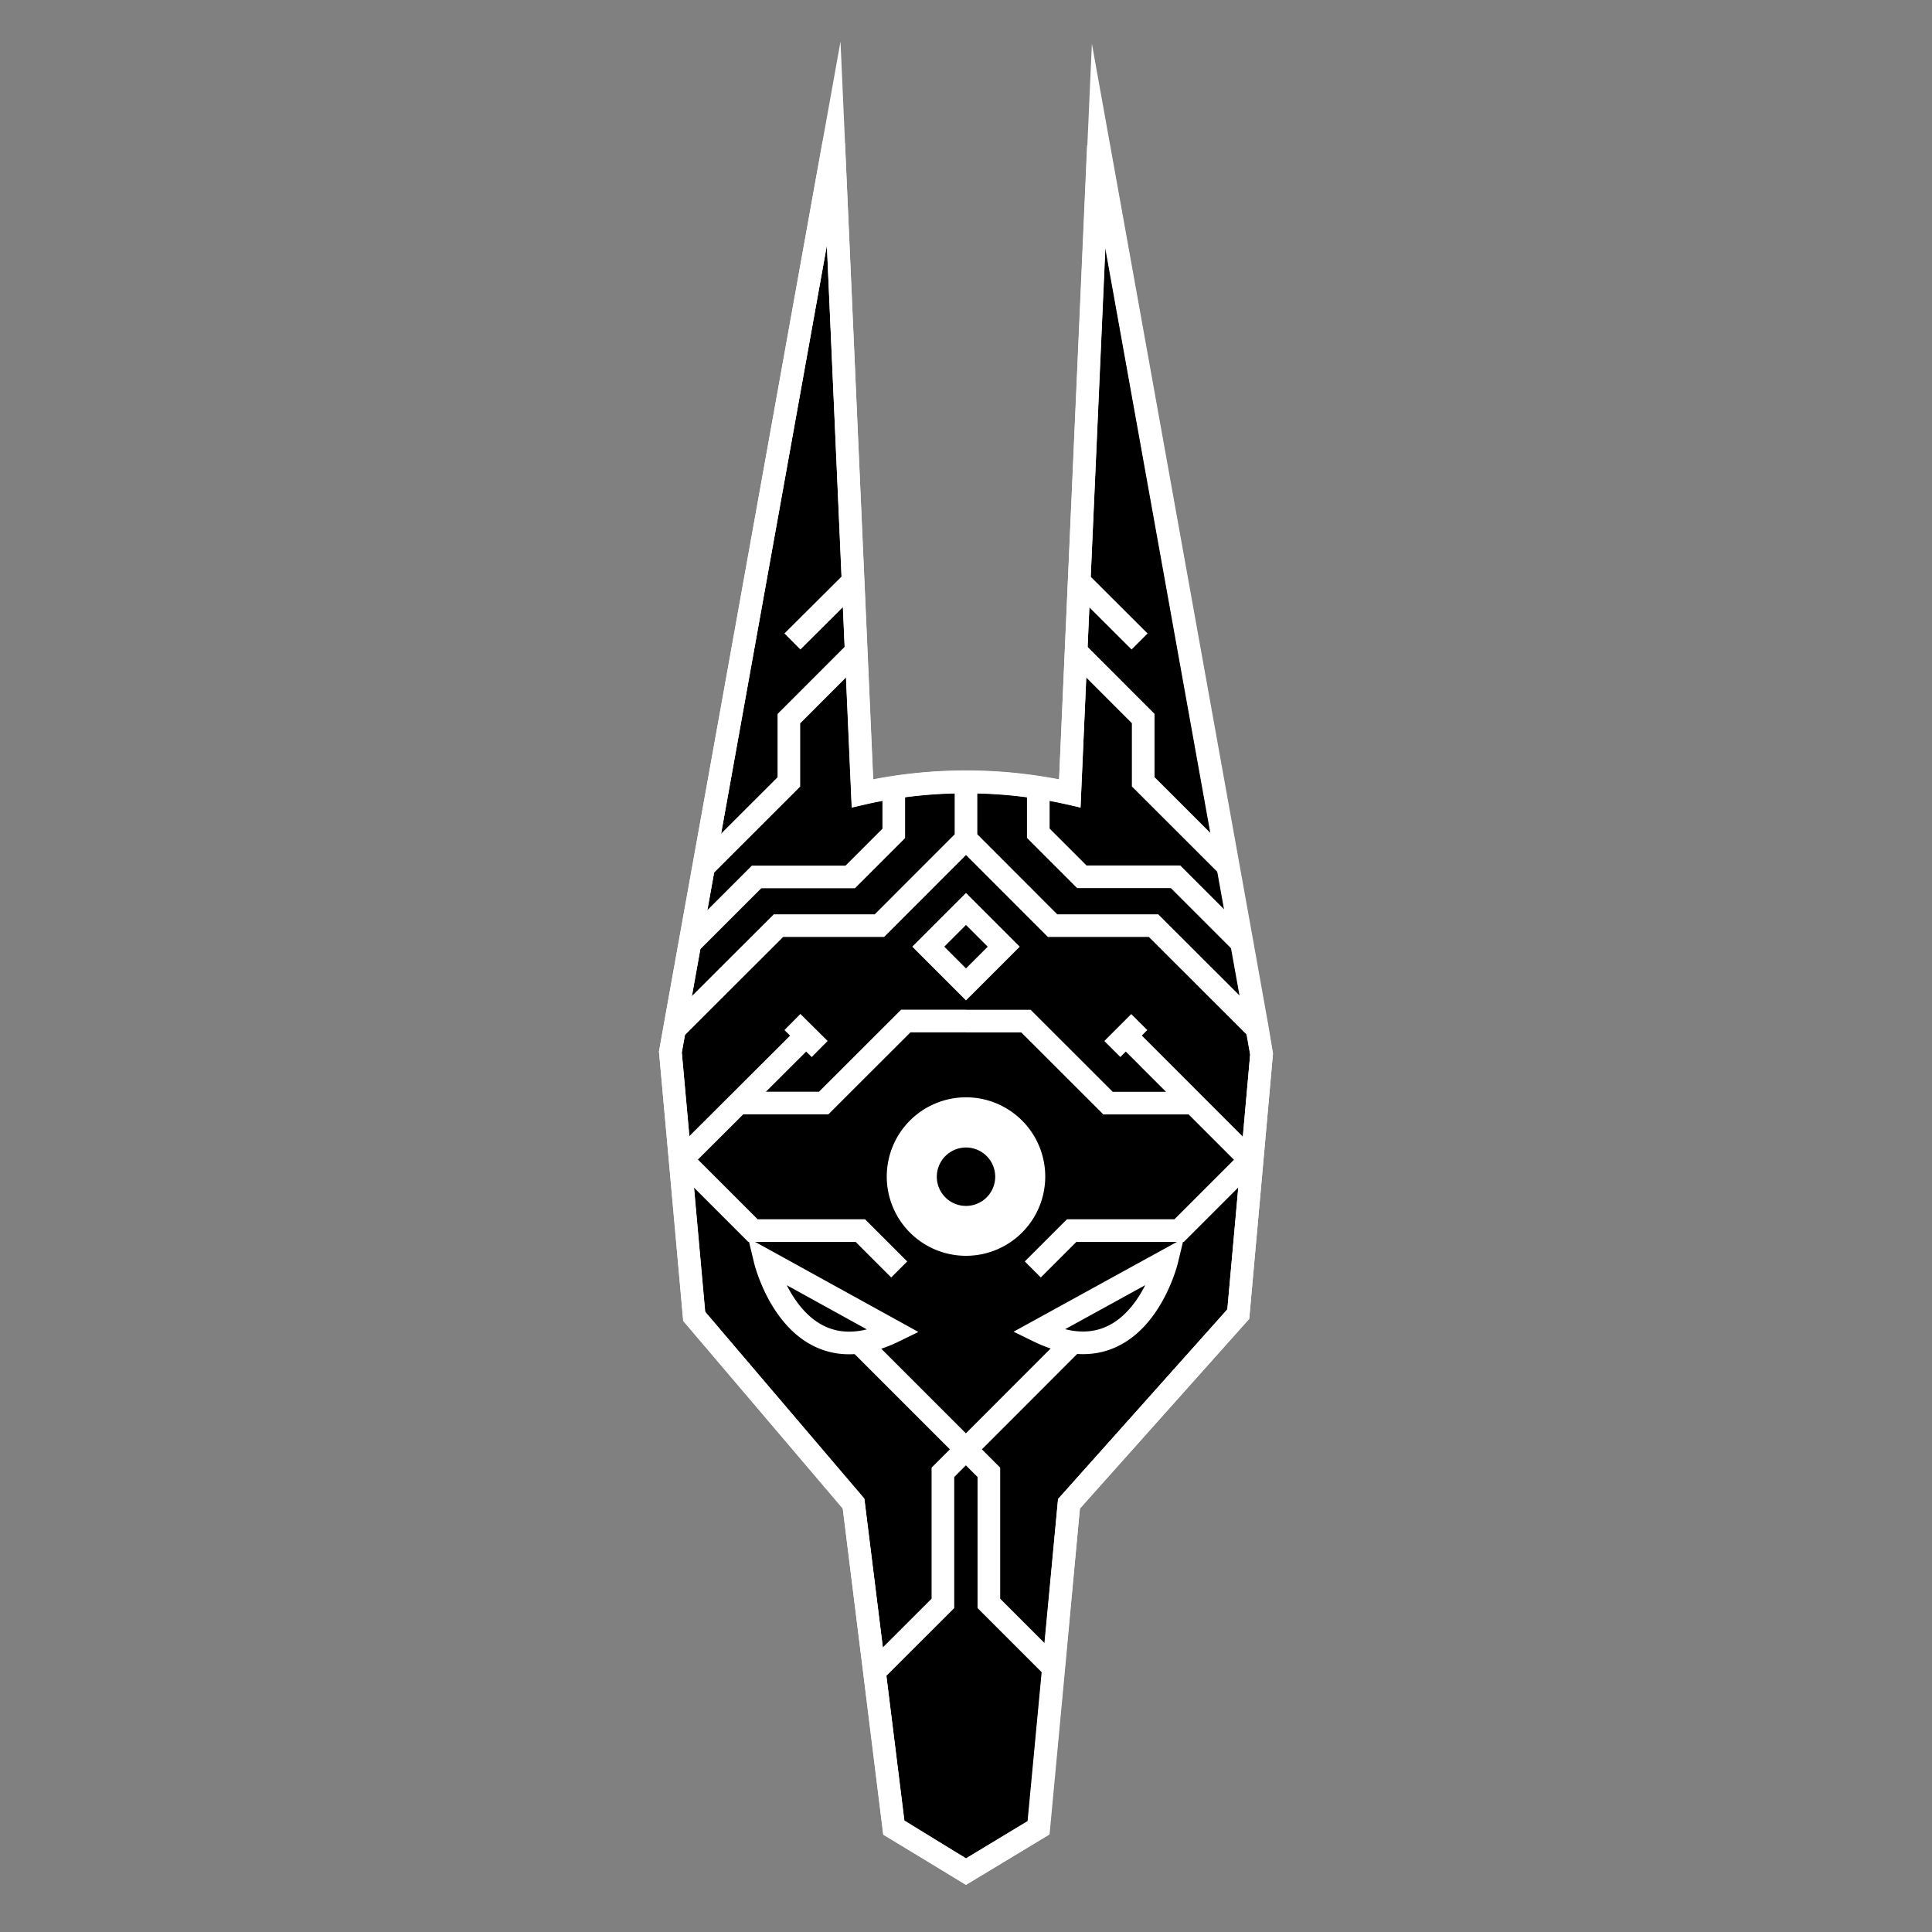 <svg id="Warstwa_1" data-name="Warstwa 1" xmlns="http://www.w3.org/2000/svg" viewBox="0 0 256 256"><rect x="0" y="0" width="256" height="256" fill="#808080" stroke="none"/><defs><style>.cls-1,.cls-2{stroke:#fff;stroke-width:3px;}.cls-1{stroke-miterlimit:10;}.cls-2{fill:none;}</style></defs><path class="cls-1" d="M167.17,139.64l-1.27,14.28-1.82,20.19-22.43,25.13-2,21.6-2,21.33L128,248l-9.57-5.79-2.56-20.65-2.77-22.28L92,174.45l-1.85-20.54L88.83,139.4l.53-3,2.08-11.59,1.83-10.16L110.47,19l3,67.52.82,18.59c1.34-.32,2.73-.59,4.16-.8a63.39,63.39,0,0,1,19.12,0c1.44.21,2.84.48,4.19.8l.82-18.6,3-67.24,17.15,95.38,1.83,10.16,2.06,11.52Z"/><path class="cls-1" d="M167,136.78l-.41-.4m-29-32h0M90.12,153.91,90,154m-.64-17.6-.35.34"/><path class="cls-2" d="M142.09,177.93l-17.15,17.16v17.37l-9.07,9.06m-2-43.59,17.16,17.16v17.37l8.37,8.37"/><path class="cls-2" d="M137.56,176.38,154.62,167S150.8,182.85,137.56,176.38ZM101.38,167l17.06,9.41C105.2,182.85,101.38,167,101.38,167ZM145.54,19.32l-3.79,85.83A61.26,61.26,0,0,0,128,103.63a60.57,60.57,0,0,0-13.73,1.52L110.47,19,88.83,139.4l3.14,35,21.13,24.79,5.34,42.93L128,248l9.58-5.79,4.06-42.93,22.44-25.14,3.08-34.46Z"/><path class="cls-2" d="M128,146.9a9,9,0,1,0,9,9,9,9,0,0,0-9-9m0,.82a8.2,8.2,0,1,1-8.2,8.2,8.2,8.2,0,0,1,8.2-8.2"/><path class="cls-2" d="M128,149.73a6.19,6.19,0,1,0,6.19,6.19,6.19,6.19,0,0,0-6.19-6.19m0,.82a5.37,5.37,0,1,1-5.37,5.37,5.38,5.38,0,0,1,5.37-5.37"/><path class="cls-2" d="M112.94,77.09,105,85m38.05-7.93L151,85m-37.79,1.54-8.68,8.69v8.38l-11.1,11.09m25-10.37v6.1l-5.77,5.77H100.25l-8.66,8.66M128,103.63v7.54l-11.47,11.48H103.15L89,136.78m30.15,31.43L114,163.06H99.77l-8.85-8.85M108.61,139,105,135.42m-7.17,10.74h11.31l10.88-10.87H128m-21.17,1.92L90,154m52.8-67.48,8.68,8.69v8.38l11.1,11.09m-25-10.37v6.1l5.77,5.77h12.42l8.66,8.66M128,103.63v7.54l11.47,11.48h13.38L167,136.78m-30.15,31.43,5.15-5.15h14.24l9.4-9.4M147.39,139l3.57-3.57m7.17,10.74H146.82l-10.88-10.87H128m21.18,1.92,16.71,16.72M123,125.44l5,5,5-5-5-5Z"/></svg>